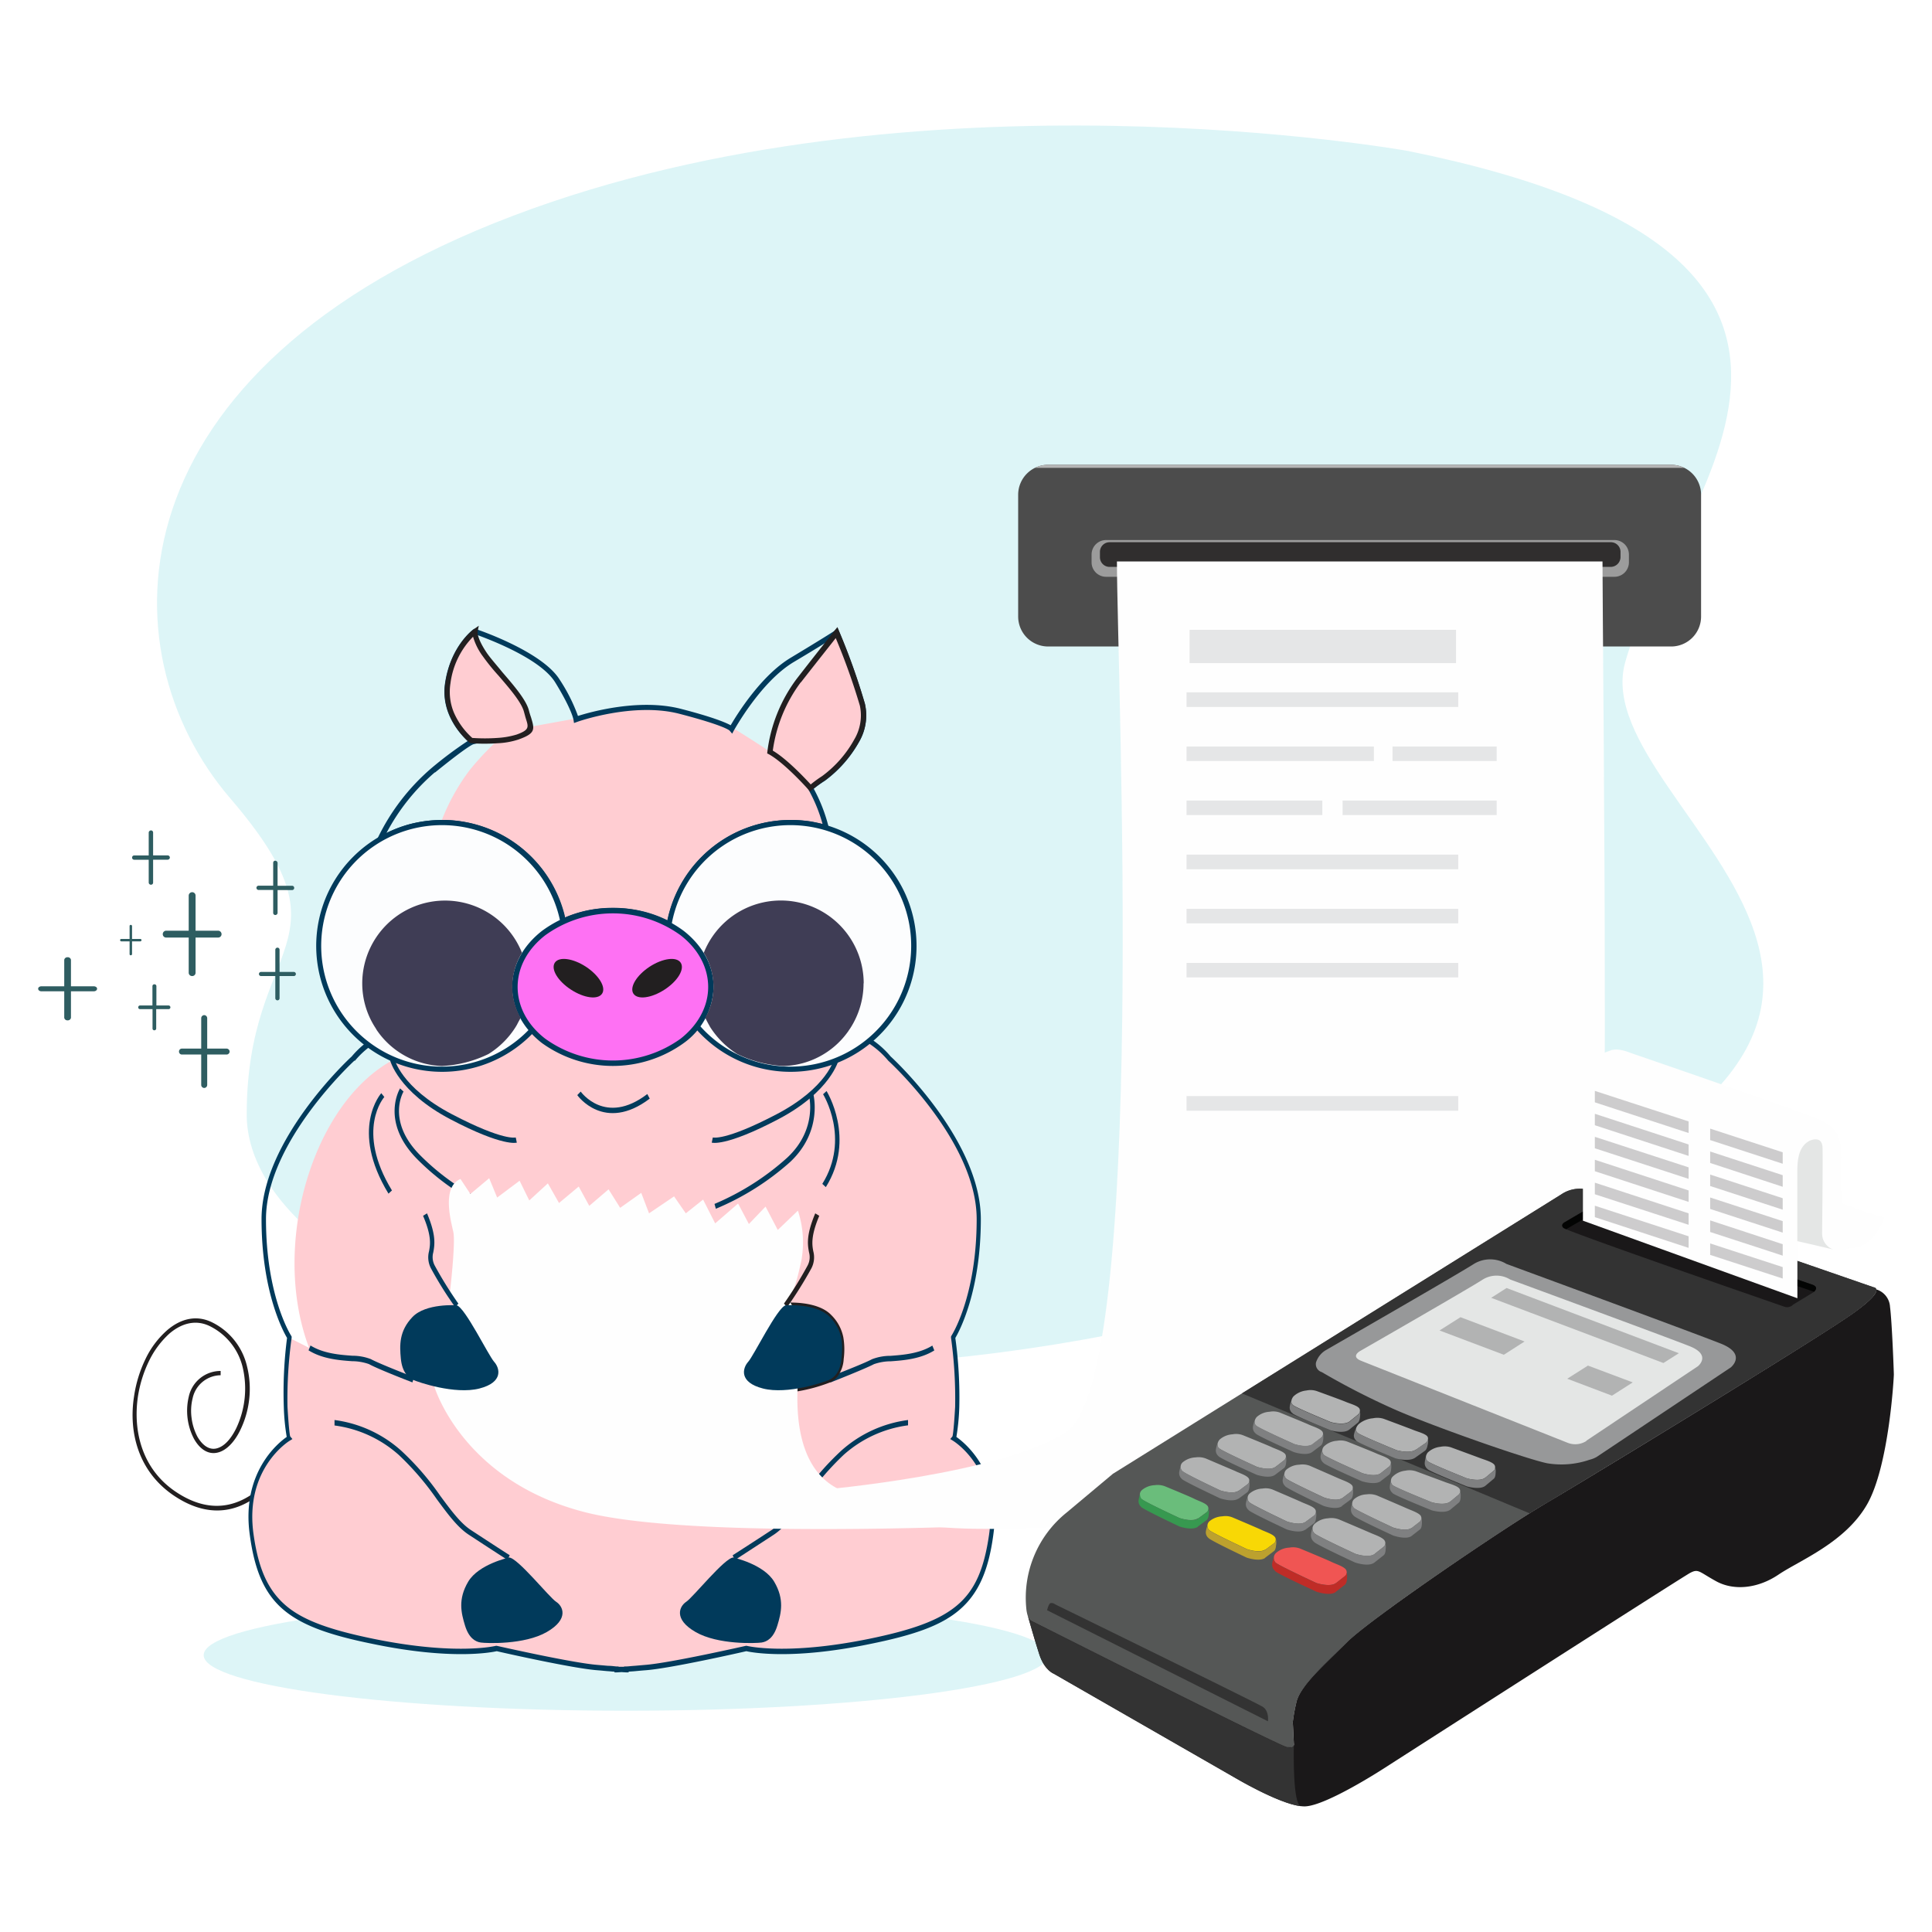<svg id="Layer_1" data-name="Layer 1" xmlns="http://www.w3.org/2000/svg" viewBox="0 0 400 400"><defs><style>.cls-1{fill:#ddf5f7;}.cls-1,.cls-10,.cls-11,.cls-12,.cls-13,.cls-14,.cls-15,.cls-17,.cls-18,.cls-19,.cls-20,.cls-21,.cls-22,.cls-23,.cls-24,.cls-25,.cls-26,.cls-27,.cls-28,.cls-29,.cls-3,.cls-30,.cls-31,.cls-5,.cls-6,.cls-7,.cls-8,.cls-9{fill-rule:evenodd;}.cls-2,.cls-8{fill:#221f20;}.cls-3{fill:#ffcdd2;}.cls-4,.cls-5{fill:#013a5b;}.cls-6{fill:#fcfdfe;}.cls-7{fill:#fe71f3;}.cls-9{fill:#2e5d61;}.cls-10{fill:#3f3d55;}.cls-11{fill:#fefefe;}.cls-12{fill:#4c4c4c;}.cls-13{fill:#b5b5b5;}.cls-14{fill:#9c9c9c;}.cls-15{fill:#302e2e;}.cls-16{fill:#e5e6e7;}.cls-17{fill:#555756;}.cls-18{fill:#333;}.cls-19{fill:#1a1819;}.cls-20{fill:#b2b3b3;}.cls-21{fill:#7f8081;}.cls-22{fill:#979899;}.cls-23{fill:#030403;}.cls-24{fill:#f05553;}.cls-25{fill:#bf2c27;}.cls-26{fill:#f8d805;}.cls-27{fill:#bca12e;}.cls-28{fill:#6abd7b;}.cls-29{fill:#379950;}.cls-30{fill:#e4e6e5;}.cls-31{fill:#cdcccd;}</style></defs><path class="cls-1" d="M129.59,354.19c48.15,0,87.42-5.19,87.42-11.51s-39.27-11.51-87.42-11.51-87.42,5.16-87.42,11.51,39.27,11.51,87.42,11.51Z"/><path class="cls-1" d="M291.72,31.29S190,12.88,106.26,44.66s-84.86,90-58.62,120.59,3.41,29,3.44,65.54,92.26,78.63,236.85,30.13,39.93-91.72,48.5-123.62,64.69-83.85-44.71-106Z"/><path class="cls-2" d="M62.85,296.58c0,.1-9.81,24.82-27.1,12.9-7.18-5-9.14-13.05-8-20.36a26.57,26.57,0,0,1,2.43-7.87,18.61,18.61,0,0,1,4.4-5.82c2.81-2.43,6.16-3.29,9.48-1.58a13.6,13.6,0,0,1,7.09,9.07,19.1,19.1,0,0,1,.41,7.05,19.43,19.43,0,0,1-1.87,6.23c-1.17,2.37-2.81,4.08-4.55,4.52-2.06.54-3.83-.75-5-2.87a12.58,12.58,0,0,1-1.07-8.63,6.75,6.75,0,0,1,6.61-5.38l0,.89a6,6,0,0,0-5.79,4.74,10.83,10.83,0,0,0-.22,4.14,11.39,11.39,0,0,0,1.2,3.83c1,1.74,2.41,2.84,4,2.43s2.91-1.93,4-4.08a19.22,19.22,0,0,0,1.39-12.64,12.83,12.83,0,0,0-6.67-8.51c-2.94-1.52-5.94-.73-8.5,1.45a18.5,18.5,0,0,0-4.18,5.57,25.89,25.89,0,0,0-2.37,7.59c-1,7,.82,14.76,7.65,19.47C52.63,320,62,296.33,62,296.27Z"/><path class="cls-3" d="M59.91,277a86,86,0,0,0-.86,14.32c.35,6.07.7,6.49.7,6.49S50,303.67,52,317.86s7.88,18.4,25.17,22,25.55,1.46,25.55,1.46,15.58,3.57,20.9,4l3.95.29v.12l1-.06c.85.06,1,.06,1,.06l0-.12,3.95-.29c5.31-.41,20.9-4,20.9-4s8.22,2.09,25.55-1.46,23.11-7.74,25.16-22-7.71-20.07-7.71-20.07.35-.42.7-6.49a89.82,89.82,0,0,0-.86-14.41s5.31-8.16,5.31-24.48-18.49-33.26-18.49-33.26c-14.07-16.91-55.52-2.72-55.52-2.72s-15.21-5.21-30.32-5.56c-.06.09-2.18,3.67-12.52,6.77C66.1,223.55,55.35,256.27,64,279.07c-1.27-.67-2.66-1.36-4.11-2.09Z"/><path class="cls-4" d="M73.37,219.6c-.06.06-18.3,16.78-18.3,32.81s5.18,24.1,5.21,24.13l.1.19,0,.25a92.39,92.39,0,0,0-.86,14.29c.35,5.85.57,6.13.57,6.13l.45.54-.57.35s-9.46,5.69-7.46,19.48c1,7,2.94,11.44,6.67,14.64s9.55,5.12,18.14,6.89c17.21,3.51,25.33,1.45,25.36,1.45h.16c.06,0,15.59,3.54,20.87,3.95l2.18.19c.73,0,1.29.1,1.74.13l.44,0v.07l.54,0h.06l.54,0v-.07l.44,0c.44,0,1-.09,1.74-.13l2.18-.19c5.28-.41,20.81-3.95,20.87-3.95h.16s8.15,2.06,25.35-1.45c8.6-1.77,14.33-3.7,18.15-6.89s5.66-7.69,6.67-14.64c2-13.79-7.43-19.45-7.46-19.48l-.57-.35.45-.54s.22-.28.56-6.13a91.58,91.58,0,0,0-.85-14.29l0-.25.09-.19s5.22-8,5.22-24.13-18.24-32.75-18.31-32.81l0,0c-13.88-16.72-54.95-2.62-55.07-2.59h-.26c-.12,0-41.19-14.13-55.07,2.59ZM54.15,252.41c0-16.37,18.15-33.23,18.66-33.67,13.84-16.63,53.36-3.7,55.8-2.88,2.43-.82,41.95-13.75,55.8,2.88.51.44,18.66,17.3,18.66,33.67,0,15-4.49,23.27-5.28,24.6a89.32,89.32,0,0,1,.82,14.32,45.32,45.32,0,0,1-.6,6.17c1.71,1.2,9.51,7.4,7.62,20.46-1,7.27-3.07,12-7,15.36s-9.77,5.28-18.5,7.05c-16.38,3.39-24.66,1.71-25.61,1.49-1.2.28-15.74,3.57-20.87,3.95-.82.06-1.54.13-2.18.19s-.95.06-1.32.1v.15h-.45s-.19,0-1-.06l-1,.06h-.48v-.15c-.38,0-.82-.07-1.33-.1s-1.35-.13-2.18-.19c-5.12-.38-19.66-3.67-20.86-3.95-1,.22-9.24,1.9-25.61-1.49-8.73-1.77-14.55-3.73-18.5-7.05s-6-8.09-7-15.36c-1.9-13.06,5.91-19.26,7.62-20.46a45.32,45.32,0,0,1-.6-6.17A88.13,88.13,0,0,1,59.43,277c-.79-1.33-5.28-9.55-5.28-24.6Z"/><path class="cls-4" d="M85.39,286.21s-7.15-2.75-9-3.79a10.67,10.67,0,0,0-3.51-.6c-2.69-.19-6.17-.48-9-2.25l.41-1c2.65,1.65,6,1.93,8.66,2.12a10.65,10.65,0,0,1,3.83.7c1.83,1,8.91,3.73,8.94,3.73Z"/><path class="cls-4" d="M69.26,294a25.64,25.64,0,0,1,13.82,6.36,56.2,56.2,0,0,1,8.06,9.32c2.22,3,4.18,5.66,6.33,7.08,4.49,2.94,8,5.22,8.06,5.22l-.44,1s-3.58-2.31-8-5.21c-2.34-1.52-4.34-4.24-6.61-7.31a58.2,58.2,0,0,0-7.88-9.2,24.8,24.8,0,0,0-13.34-6.13Z"/><path class="cls-5" d="M105.37,322.48s-6.29,1.36-8.44,5-1.45,6.45-.66,9.05,2.14,3.38,3.28,3.54,9,.5,13.66-2.18,3.35-5.35,1.93-6.26-8-9.17-9.77-9.17Z"/><path class="cls-4" d="M171.54,285.14s7.12-2.72,9-3.73a10.61,10.61,0,0,1,3.83-.7c2.62-.19,6-.47,8.66-2.12l.41,1c-2.84,1.77-6.32,2.06-9,2.25a10.62,10.62,0,0,0-3.51.6c-1.9,1-9,3.79-9,3.79Z"/><path class="cls-4" d="M188,295.1a24.82,24.82,0,0,0-13.35,6.13,58.11,58.11,0,0,0-7.87,9.2c-2.28,3.07-4.27,5.79-6.57,7.31L152.13,323l-.44-1s3.57-2.28,8.06-5.22c2.15-1.42,4.11-4.07,6.33-7.08a56.2,56.2,0,0,1,8.06-9.32A25.65,25.65,0,0,1,188,294Z"/><path class="cls-5" d="M151.85,322.48s6.29,1.36,8.44,5,1.45,6.45.66,9.05-2.15,3.38-3.29,3.54-9,.5-13.65-2.18-3.32-5.35-1.93-6.26,8-9.17,9.77-9.17Z"/><path class="cls-4" d="M120.23,226s5.06,7.18,13.79.51l.5.95c-9.42,7.14-15-.7-15-.73Z"/><path class="cls-4" d="M83.55,226s-3.69,6.07,3.51,13.25a49.79,49.79,0,0,0,15.62,10.56l-.28,1.08a51,51,0,0,1-15.9-10.78c-7.88-7.85-3.7-14.74-3.67-14.77Z"/><path class="cls-4" d="M79.57,227.12s-6.07,6.8,1.58,19.35l-.72.66c-8.13-13.37-1.52-20.77-1.49-20.8Z"/><path class="cls-4" d="M173.63,219.44s-1.55,6.54-12.52,12.3-13.72,4.83-13.75,4.83l.22-1.07s2.5.79,13.15-4.78,12-11.57,12-11.6Z"/><path class="cls-4" d="M168.35,226.33s2.18,7.71-4.74,14.23a54.54,54.54,0,0,1-15.4,9.7l-.28-1A53.59,53.59,0,0,0,163,239.67c6.42-6,4.46-13,4.46-13Z"/><path class="cls-4" d="M171.13,225.89s6.14,9.83-.15,19.89l-.73-.67c5.85-9.39.16-18.56.16-18.56Z"/><path class="cls-3" d="M91.36,170.3h.19c.29,0,.54,0,.83,0a25.51,25.51,0,0,1,23.93,19.25c.09.38.16.76.25,1.14a25.22,25.22,0,0,1,22,.66A25.54,25.54,0,0,1,163.7,170.3c.29,0,.54,0,.83,0a26.12,26.12,0,0,1,6.51,1,34.26,34.26,0,0,0-3.26-8.22,23.69,23.69,0,0,1,2.72-2c1.77-1.14,9.93-8.38,8.06-15.27a138.31,138.31,0,0,0-5.34-15s-2.62,3.26-7.84,9.93a31.4,31.4,0,0,0-6,14.86s-3.5-2.34-7.84-5l-.09.15s-.95-1.17-10.66-3.66-21.56,1.67-21.56,1.67l-9.45,1.71c.09-.76-.38-1.77-.79-3.38-.83-3.23-6.49-8.57-8.67-11.83s-2-4.68-2-4.68-4.49,3.23-5.66,10.66c-1,6.51,3.73,10.94,4.87,11.92a37.43,37.43,0,0,0,5.63,0,57.39,57.39,0,0,0-5.91,6.27,43.35,43.35,0,0,0-5.92,10.74Z"/><path class="cls-4" d="M90,159.93a43,43,0,0,0-10,12.56,26.27,26.27,0,0,1,4.77-1.84,27,27,0,0,1,6.83-.88h.83a26.11,26.11,0,0,1,24.47,19.69h0l.09.48a24.7,24.7,0,0,1,4.46-1.42,26.11,26.11,0,0,1,5.5-.57,26.63,26.63,0,0,1,6.26.76,24.52,24.52,0,0,1,5,1.83,26,26,0,0,1,25.54-20.77h.83a30.75,30.75,0,0,1,3.38.31c.79.16,1.58.32,2.34.51a31.91,31.91,0,0,0-2.94-7.15l-.25-.41.34-.28a23.51,23.51,0,0,1,2.79-2.06,23.5,23.5,0,0,0,6.67-7.59,9.75,9.75,0,0,0,1.17-7A140.89,140.89,0,0,0,173,131.76c-1.05.67-3.57,2.28-8.67,5.31-6.89,4.12-12.33,14.11-12.36,14.11l-.38.72-.53-.63s-.83-1-10.37-3.48-21.19,1.65-21.22,1.68l-.63.22-.1-.66s-.31-2.09-3.79-7.75c-3.16-5.12-14.55-9.23-16.47-9.93a16.49,16.49,0,0,0-5.19,10.15c-1.1,7.08,4.87,11.57,4.9,11.6l1,.7-1.17.29s-.82.06-7.94,5.84ZM78.18,173.56a44.53,44.53,0,0,1,11.13-14.51,80.08,80.08,0,0,1,7.52-5.63c-1.61-1.48-5.66-5.85-4.67-12.11,1.17-7.65,5.84-11,5.84-11l.26-.16.25.09c.06,0,13.69,4.56,17.36,10.47a35.51,35.51,0,0,1,3.79,7.52c2.47-.79,12.65-3.69,21.28-1.48,6.64,1.71,9.3,2.84,10.34,3.41,1.23-2.12,6.26-10.3,12.46-14,6.95-4.18,9.16-5.63,9.16-5.63l.57-.38.26.6a137,137,0,0,1,5.34,15,10.82,10.82,0,0,1-1.23,7.9,25.34,25.34,0,0,1-7.05,8,26.33,26.33,0,0,0-2.31,1.65,33.83,33.83,0,0,1,3.1,8l.25.95-1-.28a26.3,26.3,0,0,0-3.16-.73,27.82,27.82,0,0,0-3.23-.32h-.79a25,25,0,0,0-24.59,20.62l-.13.76-.66-.38a23,23,0,0,0-5.44-2.09,24.61,24.61,0,0,0-6-.73,25.24,25.24,0,0,0-10.11,2.15l-.64.32-.16-.7c0-.15-.06-.34-.09-.53s-.1-.41-.13-.57h0a24.95,24.95,0,0,0-23.4-18.85h-.79a26.05,26.05,0,0,0-6.54.86,24.89,24.89,0,0,0-6,2.56Z"/><path class="cls-3" d="M100.34,135.43c-2.21-3.22-2-4.68-2-4.68s-4.49,3.23-5.66,10.66c-1,6.51,3.73,10.94,4.87,11.92a27.67,27.67,0,0,0,9.58-.73c3.76-1.36,2.72-2.09,1.87-5.34s-6.49-8.57-8.67-11.83Z"/><path class="cls-2" d="M99.87,135.75a12.93,12.93,0,0,1-1.93-3.92,16.81,16.81,0,0,0-4.68,9.67,11.18,11.18,0,0,0,.7,6,15.2,15.2,0,0,0,3.82,5.28,37.13,37.13,0,0,0,5.19,0,16.94,16.94,0,0,0,4-.7h0c2.63-.95,2.47-1.52,1.93-3.22-.13-.41-.25-.89-.41-1.46-.51-2-3-4.87-5.28-7.52a43.16,43.16,0,0,1-3.32-4.11Zm-1-4.94s-.16,1.27,1.9,4.34c.75,1.1,2,2.49,3.22,4,2.37,2.75,5,5.79,5.53,8,.13.5.29,1,.42,1.36.75,2.5,1,3.32-2.63,4.61h0a16,16,0,0,1-4.27.76,40.47,40.47,0,0,1-5.53,0l-.32-.13A16.12,16.12,0,0,1,93,147.92a12,12,0,0,1-.79-6.61c1.17-7.65,5.84-11,5.84-11l1.08-.76Z"/><path class="cls-3" d="M165.38,140.87a31.4,31.4,0,0,0-6,14.86c3.45,1.9,8.38,7.43,8.38,7.43a23.69,23.69,0,0,1,2.72-2c1.77-1.14,9.93-8.38,8.06-15.27a138.31,138.31,0,0,0-5.34-15s-2.62,3.26-7.84,9.93Z"/><path class="cls-2" d="M165.82,141.22A30.65,30.65,0,0,0,160,155.41c2.94,1.74,6.68,5.73,7.85,7a23.93,23.93,0,0,1,2.34-1.71,23.5,23.5,0,0,0,6.67-7.59,9.75,9.75,0,0,0,1.17-7,134.82,134.82,0,0,0-5-14c-1,1.29-3.41,4.3-7.24,9.2Zm-6.95,14.45a31.68,31.68,0,0,1,6.07-15.12c5.15-6.64,7.84-9.93,7.84-10l.6-.72.35.85a137,137,0,0,1,5.34,15,10.82,10.82,0,0,1-1.23,7.9,25.34,25.34,0,0,1-7.05,8,23.76,23.76,0,0,0-2.63,1.93l-.44.38-.35-.41s-4.87-5.5-8.22-7.34l-.31-.15Z"/><path class="cls-2" d="M162.63,269.71s6.58-.51,9.48,2.56a8.86,8.86,0,0,1,2.5,4.65,15,15,0,0,1,.07,4.42,6.68,6.68,0,0,1-1.08,3.36,4,4,0,0,1-1.74,1.51,33.86,33.86,0,0,1-7.71,2,17.21,17.21,0,0,1-6.26-.15,6.39,6.39,0,0,1-3.7-2.09,3.19,3.19,0,0,1-.54-1.2,3.25,3.25,0,0,1,0-1.2,4,4,0,0,1,1-2,40.18,40.18,0,0,0,2.31-3.82c1.93-3.38,4.33-7.65,5.6-8Zm8.91,3.41c-2.52-2.65-8.25-2.37-8.82-2.3-.95.31-3.22,4.33-5,7.52a32.38,32.38,0,0,1-2.47,4,2.91,2.91,0,0,0-.73,1.39,1.61,1.61,0,0,0,0,.69,1.72,1.72,0,0,0,.31.73,5.7,5.7,0,0,0,3.23,1.74,15.71,15.71,0,0,0,5.94.16,35.22,35.22,0,0,0,7.52-1.9A3.26,3.26,0,0,0,172.9,284a5.74,5.74,0,0,0,.86-2.78,12.52,12.52,0,0,0,0-4.05,8,8,0,0,0-2.19-4.05Z"/><path class="cls-4" d="M80.74,219.44s1.55,6.54,12.52,12.3S107,236.57,107,236.57l-.22-1.07s-2.49.79-13.15-4.78-12-11.57-12-11.6Z"/><path class="cls-6" d="M91.55,221.33A25.52,25.52,0,1,0,66,195.82a25.56,25.56,0,0,0,25.51,25.51Z"/><path class="cls-4" d="M91.55,169.77a26.07,26.07,0,1,1-18.43,7.62,26,26,0,0,1,18.43-7.62Zm17.65,8.41a25,25,0,1,0,7.3,17.64,24.88,24.88,0,0,0-7.3-17.64Z"/><path class="cls-6" d="M163.7,221.33a25.52,25.52,0,1,0-25.51-25.51,25.56,25.56,0,0,0,25.51,25.51Z"/><path class="cls-4" d="M163.7,169.77a26.07,26.07,0,1,1-18.43,7.62,26,26,0,0,1,18.43-7.62Zm17.65,8.41a25,25,0,1,0,7.3,17.64,24.86,24.86,0,0,0-7.3-17.64Z"/><path class="cls-7" d="M126.9,220.1c11.16,0,20.27-7.11,20.27-15.81s-9.11-15.77-20.27-15.77-20.3,7.08-20.3,15.77,9.11,15.81,20.3,15.81Z"/><path class="cls-4" d="M126.9,188a24.08,24.08,0,0,1,14.67,4.74c3.83,3,6.17,7.08,6.17,11.6a14.68,14.68,0,0,1-6.17,11.61,25.12,25.12,0,0,1-29.37,0c-3.79-2.94-6.17-7.05-6.17-11.61s2.38-8.63,6.17-11.6A24.17,24.17,0,0,1,126.9,188Zm14,5.63a23.91,23.91,0,0,0-28,0c-3.55,2.75-5.73,6.54-5.73,10.71s2.18,8,5.73,10.72a24,24,0,0,0,28,0c3.51-2.75,5.72-6.54,5.72-10.72s-2.21-8-5.72-10.71Z"/><path class="cls-8" d="M134.49,200.15c2.72-1.77,5.6-2.15,6.45-.82s-.63,3.79-3.35,5.56-5.6,2.15-6.45.83.66-3.8,3.35-5.57Z"/><path class="cls-8" d="M121.31,200.15c-2.72-1.77-5.6-2.15-6.45-.82s.63,3.79,3.35,5.56,5.59,2.15,6.45.83-.67-3.8-3.35-5.57Z"/><path class="cls-9" d="M42.29,210.17h0a.64.64,0,0,1,.61.64v6.29h4a.64.64,0,0,1,.64.63h0a.63.63,0,0,1-.64.6h-4v6.29a.63.63,0,0,1-.61.63h0a.63.63,0,0,1-.63-.63v-6.29h-4a.6.6,0,0,1-.6-.6h0a.6.6,0,0,1,.6-.63h4v-6.29a.64.64,0,0,1,.63-.64Z"/><path class="cls-9" d="M57.44,196.2h0a.43.43,0,0,1,.44.44v4.59h2.94a.43.43,0,0,1,.44.44h0a.42.42,0,0,1-.44.41H57.88v4.59a.43.43,0,0,1-.44.44h0a.45.45,0,0,1-.44-.44v-4.59H54.06a.43.43,0,0,1-.45-.41h0a.43.43,0,0,1,.45-.44H57v-4.59a.45.45,0,0,1,.44-.44Z"/><path class="cls-9" d="M39.8,184.72h0a.7.7,0,0,1,.69.7v7.27h4.68a.72.72,0,0,1,.7.73h0a.7.7,0,0,1-.7.69H40.49v7.27a.68.68,0,0,1-.69.7h0a.69.69,0,0,1-.73-.7v-7.27H34.39a.69.69,0,0,1-.69-.69h0a.71.71,0,0,1,.69-.73h4.68v-7.27a.72.72,0,0,1,.73-.7Z"/><path class="cls-9" d="M32,203.79h0a.39.39,0,0,1,.38.38v4H34.9a.39.39,0,0,1,.38.38h0a.37.37,0,0,1-.38.38H32.34v4a.37.37,0,0,1-.38.38h0a.36.36,0,0,1-.38-.38v-4H29a.36.36,0,0,1-.38-.38h0a.38.38,0,0,1,.38-.38h2.56v-4a.38.38,0,0,1,.38-.38Z"/><path class="cls-9" d="M57,178.21h0a.48.48,0,0,1,.47.44v4.74h3a.43.43,0,0,1,.44.45h0a.43.43,0,0,1-.44.44h-3V189a.46.46,0,0,1-.47.44h0a.43.43,0,0,1-.44-.44v-4.74h-3a.46.46,0,0,1-.47-.44h0a.46.46,0,0,1,.47-.45h3v-4.74a.44.44,0,0,1,.44-.44Z"/><path class="cls-9" d="M27.09,191.49h0a.25.25,0,0,1,.25.25v2.66h1.71a.25.25,0,0,1,.25.25h0a.27.27,0,0,1-.25.25H27.34v2.63a.25.25,0,0,1-.25.25h0a.23.23,0,0,1-.26-.25V194.9h-1.7a.25.25,0,0,1-.26-.25h0a.23.23,0,0,1,.26-.25h1.7v-2.66a.23.23,0,0,1,.26-.25Z"/><path class="cls-9" d="M31.26,171.92h0a.45.45,0,0,1,.44.44v4.74h3a.46.46,0,0,1,.47.44h0a.46.46,0,0,1-.47.45h-3v4.74a.43.43,0,0,1-.44.44h0a.46.46,0,0,1-.47-.44V178h-3a.43.43,0,0,1-.44-.45h0a.43.43,0,0,1,.44-.44h3v-4.74a.48.48,0,0,1,.47-.44Z"/><path class="cls-9" d="M14,198.19h0a.64.64,0,0,1,.69.54v5.47H19.4c.38,0,.7.22.7.5h0c0,.32-.32.54-.7.54H14.69v5.47a.64.64,0,0,1-.69.54h0a.65.65,0,0,1-.7-.54v-5.47H8.59c-.38,0-.69-.22-.69-.54h0c0-.28.31-.5.69-.5H13.3v-5.47a.65.65,0,0,1,.7-.54Z"/><path class="cls-10" d="M178.82,203.6a17.16,17.16,0,0,0-33.11-6.33,13.42,13.42,0,0,1,2,7,13.28,13.28,0,0,1-1.68,6.45c.13.29.25.54.38.79l.29.54c.09.16.19.32.28.51a18,18,0,0,0,5.66,5.66,24.64,24.64,0,0,0,9.64,2.49,17,17,0,0,0,13.16-6.95,4,4,0,0,0,.31-.45c.1-.15.22-.31.32-.47a17.17,17.17,0,0,0,2.72-9.26Z"/><path class="cls-10" d="M75,203.6a17.14,17.14,0,0,1,33.07-6.33,13.42,13.42,0,0,0-2,7,13.09,13.09,0,0,0,1.71,6.45c-.12.29-.28.54-.41.79s-.19.35-.28.54-.19.32-.29.51a17.69,17.69,0,0,1-5.66,5.66,24.6,24.6,0,0,1-9.64,2.49,17.05,17.05,0,0,1-13.15-6.95c-.1-.16-.22-.29-.32-.45l-.28-.47A16.83,16.83,0,0,1,75,203.6Z"/><path class="cls-11" d="M93,268.89s1.39-11.42.85-13.85c-.47-2.15-2.46-9.3,1.49-10.94l2.05,3.1,3.89-3.26h0l1.65,4,4.65-3.48,2,4.08,3.85-3.54h0l2.31,4.07,4.08-3.41,2.18,4,4-3.42h0l2.4,3.83,4.36-3.1,1.62,4.24,5.18-3.51,2.43,3.51,3.58-2.85,2.5,4.93,4.74-4.11,2.24,4.24,3.45-3.61,2.53,4.84,4.17-4a21,21,0,0,1,.73,10.24c-1.08,5.12-1.65,6-1.65,6l-.66,2.75,3.26,5.75s-7.65,28.46,8.66,33.67S224.31,315,224.31,315s-77.58,4.59-103.1-1.89-31.27-26-31.27-26l4.62-16.79Z"/><path class="cls-5" d="M94.56,270.25s-6.39-.48-9.17,2.43-2.66,5.85-2.4,8.6,1.48,3.92,2.53,4.4,8.66,3.09,13.72,1.8,4.23-4.24,3.06-5.54-6-11.22-7.74-11.69Z"/><path class="cls-4" d="M94.24,270.63a76.89,76.89,0,0,1-5-8,4.93,4.93,0,0,1-.41-3.58c.25-1.36.56-3.13-1.24-7.33l.82-.51c1.93,4.56,1.58,6.52,1.3,8.07a3.69,3.69,0,0,0,.32,2.78,80.23,80.23,0,0,0,4.87,7.84Z"/><path class="cls-2" d="M162.31,269.9a80.23,80.23,0,0,0,4.87-7.84,3.69,3.69,0,0,0,.32-2.78c-.29-1.55-.63-3.51,1.29-8.07l.83.51c-1.77,4.2-1.49,6-1.24,7.33a4.93,4.93,0,0,1-.41,3.58,85,85,0,0,1-5,8Z"/><path class="cls-5" d="M162.66,270.25s6.39-.48,9.17,2.43,2.66,5.85,2.4,8.6-1.48,3.92-2.53,4.4-8.66,3.09-13.72,1.8-4.24-4.24-3.07-5.54,6-11.22,7.75-11.69Z"/><path class="cls-12" d="M217,96.23H346a6.2,6.2,0,0,1,6.19,6.19v25.23a6.2,6.2,0,0,1-6.19,6.2H217a6.21,6.21,0,0,1-6.2-6.2V102.42a6.21,6.21,0,0,1,6.2-6.19Z"/><path class="cls-13" d="M217,96.23H346a6.08,6.08,0,0,1,2.72.63H214.29a6,6,0,0,1,2.72-.63Z"/><path class="cls-14" d="M229,111.81H334.25a3,3,0,0,1,3,3v1.61a3,3,0,0,1-3,3H229a3,3,0,0,1-3-3v-1.61a3,3,0,0,1,3-3Z"/><path class="cls-15" d="M229.78,112.26H333.46a2,2,0,0,1,2.05,2v1.11a2.05,2.05,0,0,1-2.05,2H229.78a2,2,0,0,1-2.05-2v-1.11a2,2,0,0,1,2.05-2Z"/><path class="cls-11" d="M231.24,116.24H331.78c0,17.14,1.93,175.57-1.87,182.3S226.5,318.91,194.85,316.19s-25-7.72-25-7.72,37.53-3.22,50.9-12c16.92-11.1,10.5-157.49,10.5-180.22Z"/><rect class="cls-16" x="246.29" y="130.4" width="55.17" height="6.89"/><rect class="cls-16" x="245.66" y="143.34" width="56.25" height="3.03"/><rect class="cls-16" x="245.66" y="154.56" width="38.79" height="3"/><rect class="cls-16" x="245.66" y="165.75" width="28.11" height="3"/><rect class="cls-16" x="245.66" y="176.94" width="56.25" height="3.03"/><rect class="cls-16" x="245.66" y="188.17" width="56.25" height="3"/><rect class="cls-16" x="245.66" y="199.36" width="56.25" height="3"/><rect class="cls-16" x="288.31" y="154.56" width="21.56" height="3"/><rect class="cls-16" x="277.97" y="165.75" width="31.9" height="3"/><rect class="cls-16" x="245.66" y="226.93" width="56.25" height="3.03"/><path class="cls-17" d="M323.24,247.29a6.83,6.83,0,0,1,5.76-.91c3.44.91,58.9,20.13,58.9,20.13s2.88.26-4.14,5.32-54.67,34.05-63.62,39.36S283.75,335.12,278.92,340s-9.9,9.2-10.56,12.65a35.31,35.31,0,0,0-.7,3.92l.22,4.43s.35,1.07-1.55.69-52.89-26.15-52.89-26.15-.64-.22-.92-2.18a22.63,22.63,0,0,1,8.35-20.23l9.55-8Z"/><path class="cls-18" d="M323.24,247.29a6.83,6.83,0,0,1,5.76-.91c3.44.91,58.9,20.13,58.9,20.13s2.88.26-4.14,5.32-54.67,34.05-63.62,39.36c-1,.57-2.15,1.26-3.47,2.12l-59.54-24.82Z"/><path class="cls-19" d="M213.44,335.5s51,25.74,52.89,26.15,1.55-.69,1.55-.69l-.22-4.43a35.31,35.31,0,0,1,.7-3.92c.66-3.45,5.75-7.84,10.56-12.65s32.25-23.49,41.22-28.77,56.6-34.3,63.62-39.36c4.17-3,4.87-4.3,4.71-4.87a4,4,0,0,1,2.84,3.63c.41,3.13.79,13.44.79,14s-1,19-5.56,26.91S372.6,323.05,368.23,326s-9.32,3.35-12.9,1.39-3.66-2.66-5.4-1.74-63.65,40.63-63.65,40.63-11.73,7.59-16.09,7.71-14.73-6.1-14.73-6.1l-37.28-21.4s-1.93-.7-3-4-2.38-8-2.38-8c.29.86.64,1,.64,1Z"/><path class="cls-19" d="M371.17,270.15l4.27-2.59s1.43-1.05-.28-1.61-44.45-15.43-44.45-15.43a3.14,3.14,0,0,0-2.57.12c-1.32.7-4,2.31-4,2.31s-1.21.51-.45,1.27,45.63,16.28,45.63,16.28a1.74,1.74,0,0,0,1.89-.35Z"/><path class="cls-18" d="M267.88,361.33c-.06,2.09-.16,12,1.39,12.62-4.77-.6-13.81-6-13.81-6l-37.28-21.4s-1.93-.7-3-4-2.38-8-2.38-8c.29.86.64,1,.64,1s51,25.74,52.89,26.15c1.11.22,1.46,0,1.55-.32Z"/><path class="cls-20" d="M307.53,305.94l1.74-1.45a1,1,0,0,0,.19-1.11c-.32-.66-2-1.11-3-1.49s-6.07-2.24-6.07-2.24a4.31,4.31,0,0,0-2.19-.1,4.47,4.47,0,0,0-2.59,1.17c-.31.38-.73,1.27,0,1.84s8.06,3.51,8.06,3.51,2.69.79,3.83-.13Z"/><path class="cls-21" d="M307.53,307.62l1.74-1.46s.35-.22.38-1.17a3.56,3.56,0,0,0-.19-1.61,1,1,0,0,1-.19,1.11l-1.74,1.45c-1.14.92-3.83.13-3.83.13s-7.33-2.91-8.06-3.51a1.1,1.1,0,0,1-.31-1.27h0a5.92,5.92,0,0,0-.35,1.52,1.5,1.5,0,0,0,.53,1.3h0a.68.68,0,0,0,.13.12c.73.57,8.06,3.51,8.06,3.51s2.69.79,3.83-.12Z"/><path class="cls-20" d="M300.29,310.87l1.71-1.42a1,1,0,0,0,.22-1.14c-.32-.66-2-1.07-3-1.45s-6.07-2.25-6.07-2.25a4.21,4.21,0,0,0-2.19-.12,4.41,4.41,0,0,0-2.59,1.2,1.25,1.25,0,0,0,0,1.83c.73.57,8.06,3.51,8.06,3.51s2.66.79,3.83-.16Z"/><path class="cls-21" d="M300.29,312.55l1.71-1.42s.38-.22.41-1.17a4.53,4.53,0,0,0-.19-1.65,1,1,0,0,1-.22,1.14l-1.71,1.42c-1.17.95-3.83.16-3.83.16s-7.33-2.94-8.06-3.51a1,1,0,0,1-.32-1.26h0a6.06,6.06,0,0,0-.34,1.52,1.53,1.53,0,0,0,.53,1.29h0s.07.1.13.13c.73.57,8.06,3.51,8.06,3.51s2.66.76,3.83-.16Z"/><path class="cls-20" d="M292.26,316.38l1.71-1.33a1,1,0,0,0,.22-1.14c-.32-.66-2-1.2-3-1.65s-6.07-2.62-6.07-2.62a4.35,4.35,0,0,0-2.18-.25,4.2,4.2,0,0,0-2.59,1,1.29,1.29,0,0,0,0,1.86c.73.61,8.06,4,8.06,4s2.66.92,3.83.1Z"/><path class="cls-21" d="M292.26,318l1.71-1.33s.37-.19.41-1.14a3.84,3.84,0,0,0-.19-1.64,1,1,0,0,1-.22,1.14l-1.71,1.33c-1.17.82-3.83-.1-3.83-.1s-7.33-3.41-8.06-4a1.13,1.13,0,0,1-.32-1.29h0a5.71,5.71,0,0,0-.34,1.48,1.59,1.59,0,0,0,.53,1.33h0a.52.52,0,0,0,.13.13c.73.63,8.06,4,8.06,4s2.66.95,3.83.1Z"/><path class="cls-20" d="M284.64,321.69l1.86-1.46a1,1,0,0,0,.22-1.17c-.31-.73-2.08-1.29-3.09-1.74s-6.36-2.72-6.36-2.72a4.38,4.38,0,0,0-2.31-.25,4.53,4.53,0,0,0-2.78,1.14,1.35,1.35,0,0,0,0,2c.73.66,8.44,4.21,8.44,4.21s2.82,1,4.05,0Z"/><path class="cls-21" d="M284.58,323.49l1.86-1.46s.41-.22.44-1.23a3.65,3.65,0,0,0-.16-1.74,1,1,0,0,1-.22,1.17l-1.86,1.46c-1.23.95-4.05,0-4.05,0s-7.71-3.55-8.44-4.21a1.19,1.19,0,0,1-.32-1.36h0a5.5,5.5,0,0,0-.41,1.61,1.79,1.79,0,0,0,.54,1.43h0c.06,0,.09.09.13.12.76.67,8.44,4.21,8.44,4.21s2.81,1,4.05,0Z"/><path class="cls-20" d="M285.87,305l1.77-1.39a1,1,0,0,0,.25-1.1c-.31-.7-2-1.17-2.9-1.58s-6-2.44-6-2.44a4,4,0,0,0-2.18-.19,4.24,4.24,0,0,0-2.63,1.11,1.28,1.28,0,0,0-.06,1.83c.7.6,7.94,3.76,7.94,3.76s2.65.89,3.82,0Z"/><path class="cls-21" d="M285.84,306.67l1.77-1.36s.35-.22.41-1.17a3.84,3.84,0,0,0-.13-1.61,1,1,0,0,1-.25,1.1L285.87,305c-1.17.89-3.82,0-3.82,0s-7.24-3.16-7.94-3.76a1.05,1.05,0,0,1-.28-1.26h0a6.26,6.26,0,0,0-.42,1.48,1.64,1.64,0,0,0,.51,1.33h0a.27.27,0,0,1,.13.13c.69.6,7.93,3.76,7.93,3.76s2.66.85,3.86,0Z"/><path class="cls-20" d="M277.94,310.15l1.8-1.36a1,1,0,0,0,.28-1.11c-.28-.66-2-1.2-2.91-1.61s-5.91-2.59-5.91-2.59a4.14,4.14,0,0,0-2.18-.23,4.36,4.36,0,0,0-2.66,1,1.29,1.29,0,0,0-.09,1.86c.69.6,7.84,3.92,7.84,3.92s2.62.95,3.83.1Z"/><path class="cls-21" d="M277.84,311.79l1.8-1.33s.38-.19.48-1.13a4.53,4.53,0,0,0-.1-1.65,1,1,0,0,1-.28,1.11l-1.8,1.36c-1.21.85-3.83-.1-3.83-.1s-7.15-3.32-7.84-3.92a1.1,1.1,0,0,1-.25-1.3h0a6,6,0,0,0-.45,1.49,1.55,1.55,0,0,0,.48,1.33h0a.3.3,0,0,0,.12.13c.7.63,7.85,4,7.85,4s2.62.91,3.82.06Z"/><path class="cls-20" d="M270.32,315.08l1.8-1.33a1,1,0,0,0,.25-1.11c-.25-.69-1.93-1.2-2.88-1.64s-5.91-2.56-5.91-2.56a3.88,3.88,0,0,0-2.18-.25,4.4,4.4,0,0,0-2.65,1,1.25,1.25,0,0,0-.1,1.83c.66.61,7.84,4,7.84,4s2.62.91,3.83.06Z"/><path class="cls-21" d="M270.22,316.75l1.8-1.35s.38-.19.45-1.14a3.21,3.21,0,0,0-.1-1.62,1,1,0,0,1-.25,1.11l-1.8,1.33c-1.21.85-3.83-.06-3.83-.06s-7.18-3.35-7.84-4a1,1,0,0,1-.25-1.26h0a6,6,0,0,0-.45,1.49,1.56,1.56,0,0,0,.48,1.32h0l.12.13c.67.6,7.85,3.95,7.85,3.95s2.62.92,3.82.06Z"/><path class="cls-20" d="M256.5,308.63l1.8-1.33a1,1,0,0,0,.29-1.11c-.29-.69-2-1.2-2.88-1.64l-6-2.56a4.21,4.21,0,0,0-2.18-.25,4.43,4.43,0,0,0-2.65,1,1.26,1.26,0,0,0-.1,1.83c.7.64,7.84,4,7.84,4s2.63.91,3.83.06Z"/><path class="cls-21" d="M256.41,310.3l1.8-1.32s.38-.22.47-1.14a4.55,4.55,0,0,0-.09-1.65,1,1,0,0,1-.29,1.11l-1.8,1.33c-1.2.85-3.83-.06-3.83-.06s-7.14-3.32-7.84-4a1,1,0,0,1-.25-1.26h0a5.68,5.68,0,0,0-.44,1.48,1.57,1.57,0,0,0,.47,1.33h0l.13.13c.69.6,7.84,3.95,7.84,3.95s2.62.92,3.83.06Z"/><path class="cls-20" d="M264.09,303.7l1.8-1.39a1,1,0,0,0,.28-1.11c-.28-.66-2-1.17-2.87-1.58s-5.95-2.47-5.95-2.47a3.92,3.92,0,0,0-2.18-.19,4.43,4.43,0,0,0-2.65,1.08c-.32.34-.79,1.23-.1,1.83s7.84,3.83,7.84,3.83,2.63.85,3.83,0Z"/><path class="cls-21" d="M264,305.34l1.8-1.36s.38-.19.48-1.14a4.37,4.37,0,0,0-.1-1.64,1,1,0,0,1-.28,1.11l-1.8,1.39c-1.2.85-3.83,0-3.83,0s-7.14-3.23-7.84-3.83a1,1,0,0,1-.25-1.26h0a5.54,5.54,0,0,0-.44,1.48,1.51,1.51,0,0,0,.47,1.33h0l.13.13c.69.6,7.84,3.79,7.84,3.79s2.62.89,3.82,0Z"/><path class="cls-22" d="M330.71,301.55l27.63-18.44s3.41-2.75-2.06-4.93-44.39-16.5-44.39-16.5a6.46,6.46,0,0,0-6.73,0c-3.45,2.21-30.39,17.7-30.39,17.7a.25.25,0,0,1-.12.07h0a4.59,4.59,0,0,0-2.18,2.62,1.71,1.71,0,0,0,1.17,2,152,152,0,0,0,14.48,7.46c7.93,3.58,27.76,10.5,32.18,11.42a17.92,17.92,0,0,0,8.82-.73h0a5.44,5.44,0,0,0,1.59-.66Z"/><path class="cls-23" d="M375.51,267.5c.28-.23,1.1-1.05-.35-1.55-1.74-.57-44.45-15.43-44.45-15.43a3.14,3.14,0,0,0-2.57.12c-1.32.7-4,2.31-4,2.31s-1.21.51-.45,1.27c0,0,.23.12.57.28a.34.34,0,0,0,.1-.06s2.72-1.61,4.05-2.31A3.07,3.07,0,0,1,331,252s42.68,14.82,44.42,15.39c0,0,.09,0,.13.07Z"/><path class="cls-24" d="M276.61,327.76l1.86-1.46a1,1,0,0,0,.26-1.2c-.32-.73-2.12-1.26-3.1-1.74s-6.39-2.72-6.39-2.72a4.15,4.15,0,0,0-2.31-.22,4.44,4.44,0,0,0-2.75,1.11,1.41,1.41,0,0,0-.06,2c.76.66,8.44,4.21,8.44,4.21s2.82.94,4.05,0Z"/><path class="cls-25" d="M276.58,329.56l1.86-1.46s.38-.22.44-1.23a4.62,4.62,0,0,0-.15-1.77,1,1,0,0,1-.26,1.2l-1.86,1.46c-1.23.91-4.05,0-4.05,0s-7.68-3.55-8.44-4.21a1.22,1.22,0,0,1-.32-1.39h0a7.21,7.21,0,0,0-.41,1.61,1.68,1.68,0,0,0,.57,1.43h0a.44.44,0,0,0,.13.15c.72.64,8.44,4.18,8.44,4.18s2.81,1,4.05.06Z"/><path class="cls-26" d="M262,320.83l1.8-1.33a1,1,0,0,0,.26-1.1c-.29-.7-1.93-1.2-2.88-1.65s-5.94-2.56-5.94-2.56a3.81,3.81,0,0,0-2.15-.25,4.47,4.47,0,0,0-2.66,1,1.26,1.26,0,0,0-.09,1.84c.66.6,7.84,3.95,7.84,3.95s2.62.92,3.82.06Z"/><path class="cls-27" d="M261.94,322.51l1.8-1.36s.38-.19.44-1.14a3.2,3.2,0,0,0-.09-1.61,1,1,0,0,1-.26,1.1l-1.8,1.33c-1.2.86-3.82-.06-3.82-.06s-7.18-3.35-7.84-3.95a1,1,0,0,1-.26-1.27h0a5.66,5.66,0,0,0-.44,1.49,1.5,1.5,0,0,0,.47,1.33h0l.13.12c.66.6,7.84,4,7.84,4s2.63.91,3.83.06Z"/><path class="cls-28" d="M248.06,314.38l1.8-1.32a1,1,0,0,0,.25-1.11c-.28-.7-2-1.2-2.87-1.65s-6-2.56-6-2.56a4.25,4.25,0,0,0-2.18-.25,4.41,4.41,0,0,0-2.62,1,1.29,1.29,0,0,0-.13,1.84c.69.63,7.87,3.95,7.87,3.95s2.63.92,3.83.06Z"/><path class="cls-29" d="M248,316.06l1.8-1.33s.38-.22.45-1.14a3.31,3.31,0,0,0-.1-1.64,1,1,0,0,1-.25,1.11l-1.8,1.32c-1.2.86-3.83-.06-3.83-.06s-7.18-3.32-7.87-3.95a1.1,1.1,0,0,1-.25-1.27h0a6.06,6.06,0,0,0-.41,1.49,1.47,1.47,0,0,0,.47,1.33h0s.06.09.09.12c.7.6,7.88,4,7.88,4s2.62.91,3.82.06Z"/><path class="cls-18" d="M262.51,356.37s.31-2.12-1.08-3-43-21.22-43-21.22a1.14,1.14,0,0,0-.88-.25c-.44.06-.76,1.48-.76,1.48Z"/><path class="cls-30" d="M328.43,298.29l23.11-15.43s2.88-2.31-1.71-4.14-37.18-13.82-37.18-13.82a5.38,5.38,0,0,0-5.63,0c-2.87,1.87-25.45,14.83-25.45,14.83s-2,1.11.22,2,42.81,17,42.81,17a4.28,4.28,0,0,0,3.83-.38Z"/><path class="cls-20" d="M293.21,300.12l2.05-1.42a1.05,1.05,0,0,0,.35-1.14c-.22-.66-2-1.1-2.94-1.48s-6.13-2.31-6.13-2.31a4.31,4.31,0,0,0-2.28-.13,5.28,5.28,0,0,0-2.91,1.17c-.41.38-1,1.27-.25,1.87s8.06,3.57,8.06,3.57,2.72.79,4-.13Z"/><path class="cls-21" d="M293,301.8l2-1.42s.41-.22.57-1.17a3,3,0,0,0,0-1.65,1.05,1.05,0,0,1-.35,1.14l-2.05,1.42c-1.33.92-4,.13-4,.13s-7.4-3-8.06-3.57a1,1,0,0,1-.19-1.3h0a5.73,5.73,0,0,0-.57,1.52,1.29,1.29,0,0,0,.41,1.33h0a.41.41,0,0,1,.09.12c.7.57,8.07,3.58,8.07,3.58s2.75.79,4.08-.13Z"/><path class="cls-20" d="M279.42,294.28l1.8-1.46a1,1,0,0,0,.26-1.14c-.29-.63-2-1.07-2.88-1.45s-5.94-2.21-5.94-2.21a4.06,4.06,0,0,0-2.19-.13,4.56,4.56,0,0,0-2.65,1.2c-.32.35-.79,1.26-.1,1.83s7.84,3.51,7.84,3.51,2.66.76,3.86-.15Z"/><path class="cls-21" d="M279.33,296l1.8-1.45s.35-.22.44-1.17a4,4,0,0,0-.09-1.65,1,1,0,0,1-.26,1.14l-1.8,1.46c-1.2.91-3.86.15-3.86.15s-7.14-2.94-7.84-3.51a1,1,0,0,1-.25-1.26h0a6,6,0,0,0-.44,1.52,1.46,1.46,0,0,0,.47,1.29h0c.07,0,.1.1.13.13.69.57,7.87,3.48,7.87,3.48s2.62.79,3.83-.13Z"/><path class="cls-20" d="M271.77,299l1.8-1.36a1,1,0,0,0,.29-1.11c-.29-.7-2-1.17-2.88-1.58s-5.94-2.47-5.94-2.47a4,4,0,0,0-2.19-.19,4.28,4.28,0,0,0-2.65,1.08c-.32.34-.79,1.23-.1,1.83S268,299,268,299s2.62.88,3.82,0Z"/><path class="cls-21" d="M271.68,300.63l1.8-1.36s.38-.22.47-1.17a4.28,4.28,0,0,0-.09-1.61,1,1,0,0,1-.29,1.11l-1.8,1.36c-1.2.88-3.82,0-3.82,0s-7.15-3.2-7.85-3.8a1,1,0,0,1-.25-1.26h0a5.54,5.54,0,0,0-.44,1.48,1.54,1.54,0,0,0,.47,1.33h0s.1.06.13.13c.69.6,7.84,3.79,7.84,3.79s2.62.89,3.83,0Z"/><path class="cls-11" d="M327.73,252.73v-28.8c0-1.93.19-4,3.29-5.5,12.14,4,39.4,13.88,43.69,15.08a9.35,9.35,0,0,1,3.42,1.77c-3.83.5-6,1.45-6,7.05v26.46Z"/><polygon class="cls-31" points="369.09 240.94 354.07 236.04 354.07 233.67 369.09 238.57 369.09 240.94"/><polygon class="cls-31" points="349.61 232.18 349.61 234.58 330.2 228.23 330.2 225.86 349.61 232.18"/><polygon class="cls-31" points="330.2 230.6 349.61 236.95 349.61 239.32 330.2 232.97 330.2 230.6"/><polygon class="cls-31" points="354.07 240.78 354.07 238.41 369.09 243.31 369.09 245.71 354.07 240.78"/><polygon class="cls-31" points="354.07 243.18 369.09 248.08 369.09 250.45 354.07 245.55 354.07 243.18"/><polygon class="cls-31" points="349.61 241.69 349.61 244.07 330.2 237.74 330.2 235.37 349.61 241.69"/><polygon class="cls-31" points="330.2 240.12 349.61 246.47 349.61 248.84 330.2 242.49 330.2 240.12"/><polygon class="cls-31" points="354.07 250.3 354.07 247.93 369.09 252.82 369.09 255.2 354.07 250.3"/><polygon class="cls-31" points="354.07 252.67 369.09 257.6 369.09 259.97 365.93 258.93 354.07 255.07 354.07 252.67"/><polygon class="cls-31" points="354.07 257.44 369.09 262.34 369.09 264.71 354.07 259.81 354.07 257.44"/><polygon class="cls-31" points="349.61 251.21 349.61 253.58 330.2 247.26 330.2 244.86 349.61 251.21"/><polygon class="cls-31" points="330.2 249.63 349.61 255.96 349.61 258.36 341.8 255.8 330.2 252 330.2 249.63"/><polygon class="cls-20" points="324.48 285.45 328.77 282.73 338.04 286.21 333.74 288.96 324.48 285.45"/><polygon class="cls-20" points="315.65 277.74 311.35 280.49 298.04 275.46 302.38 272.71 315.65 277.74"/><polygon class="cls-20" points="322.01 273.72 308.73 268.7 311.92 266.67 325.2 271.7 338.32 276.66 347.59 280.17 344.39 282.2 335.16 278.69 322.01 273.72"/><path class="cls-11" d="M374.56,236.23s2.72-1.36,2.81,1.39-.09,16.38-.09,17.83a3.49,3.49,0,0,0,2.53,3.32,6.88,6.88,0,0,0,3.13-.32s-.48,0-1.17-1.17-.57-14.6-.57-17.64-.1-5.94-4.59-7.87-39.23-13.85-39.23-13.85-2.28-1-3.83-.47a30.79,30.79,0,0,0-3,1.23Z"/><path class="cls-30" d="M379.62,258.71c-.83-.19-4.18-1-7.5-1.74V242.33c0-3.51.86-5.19,2.44-6.1h0c.12-.07,2.69-1.3,2.78,1.39s-.09,16.38-.09,17.83a3.49,3.49,0,0,0,2.34,3.26Z"/><path class="cls-11" d="M387.17,256.71a5.88,5.88,0,0,1-4.23,1.74s-.48,0-1.17-1.17c-.35-.57-.48-4.27-.54-8.19,1.1.38,2.12.76,2.75,1,2,.8,6.13,2,6.13,2a11.39,11.39,0,0,1-2.94,4.67Z"/></svg>